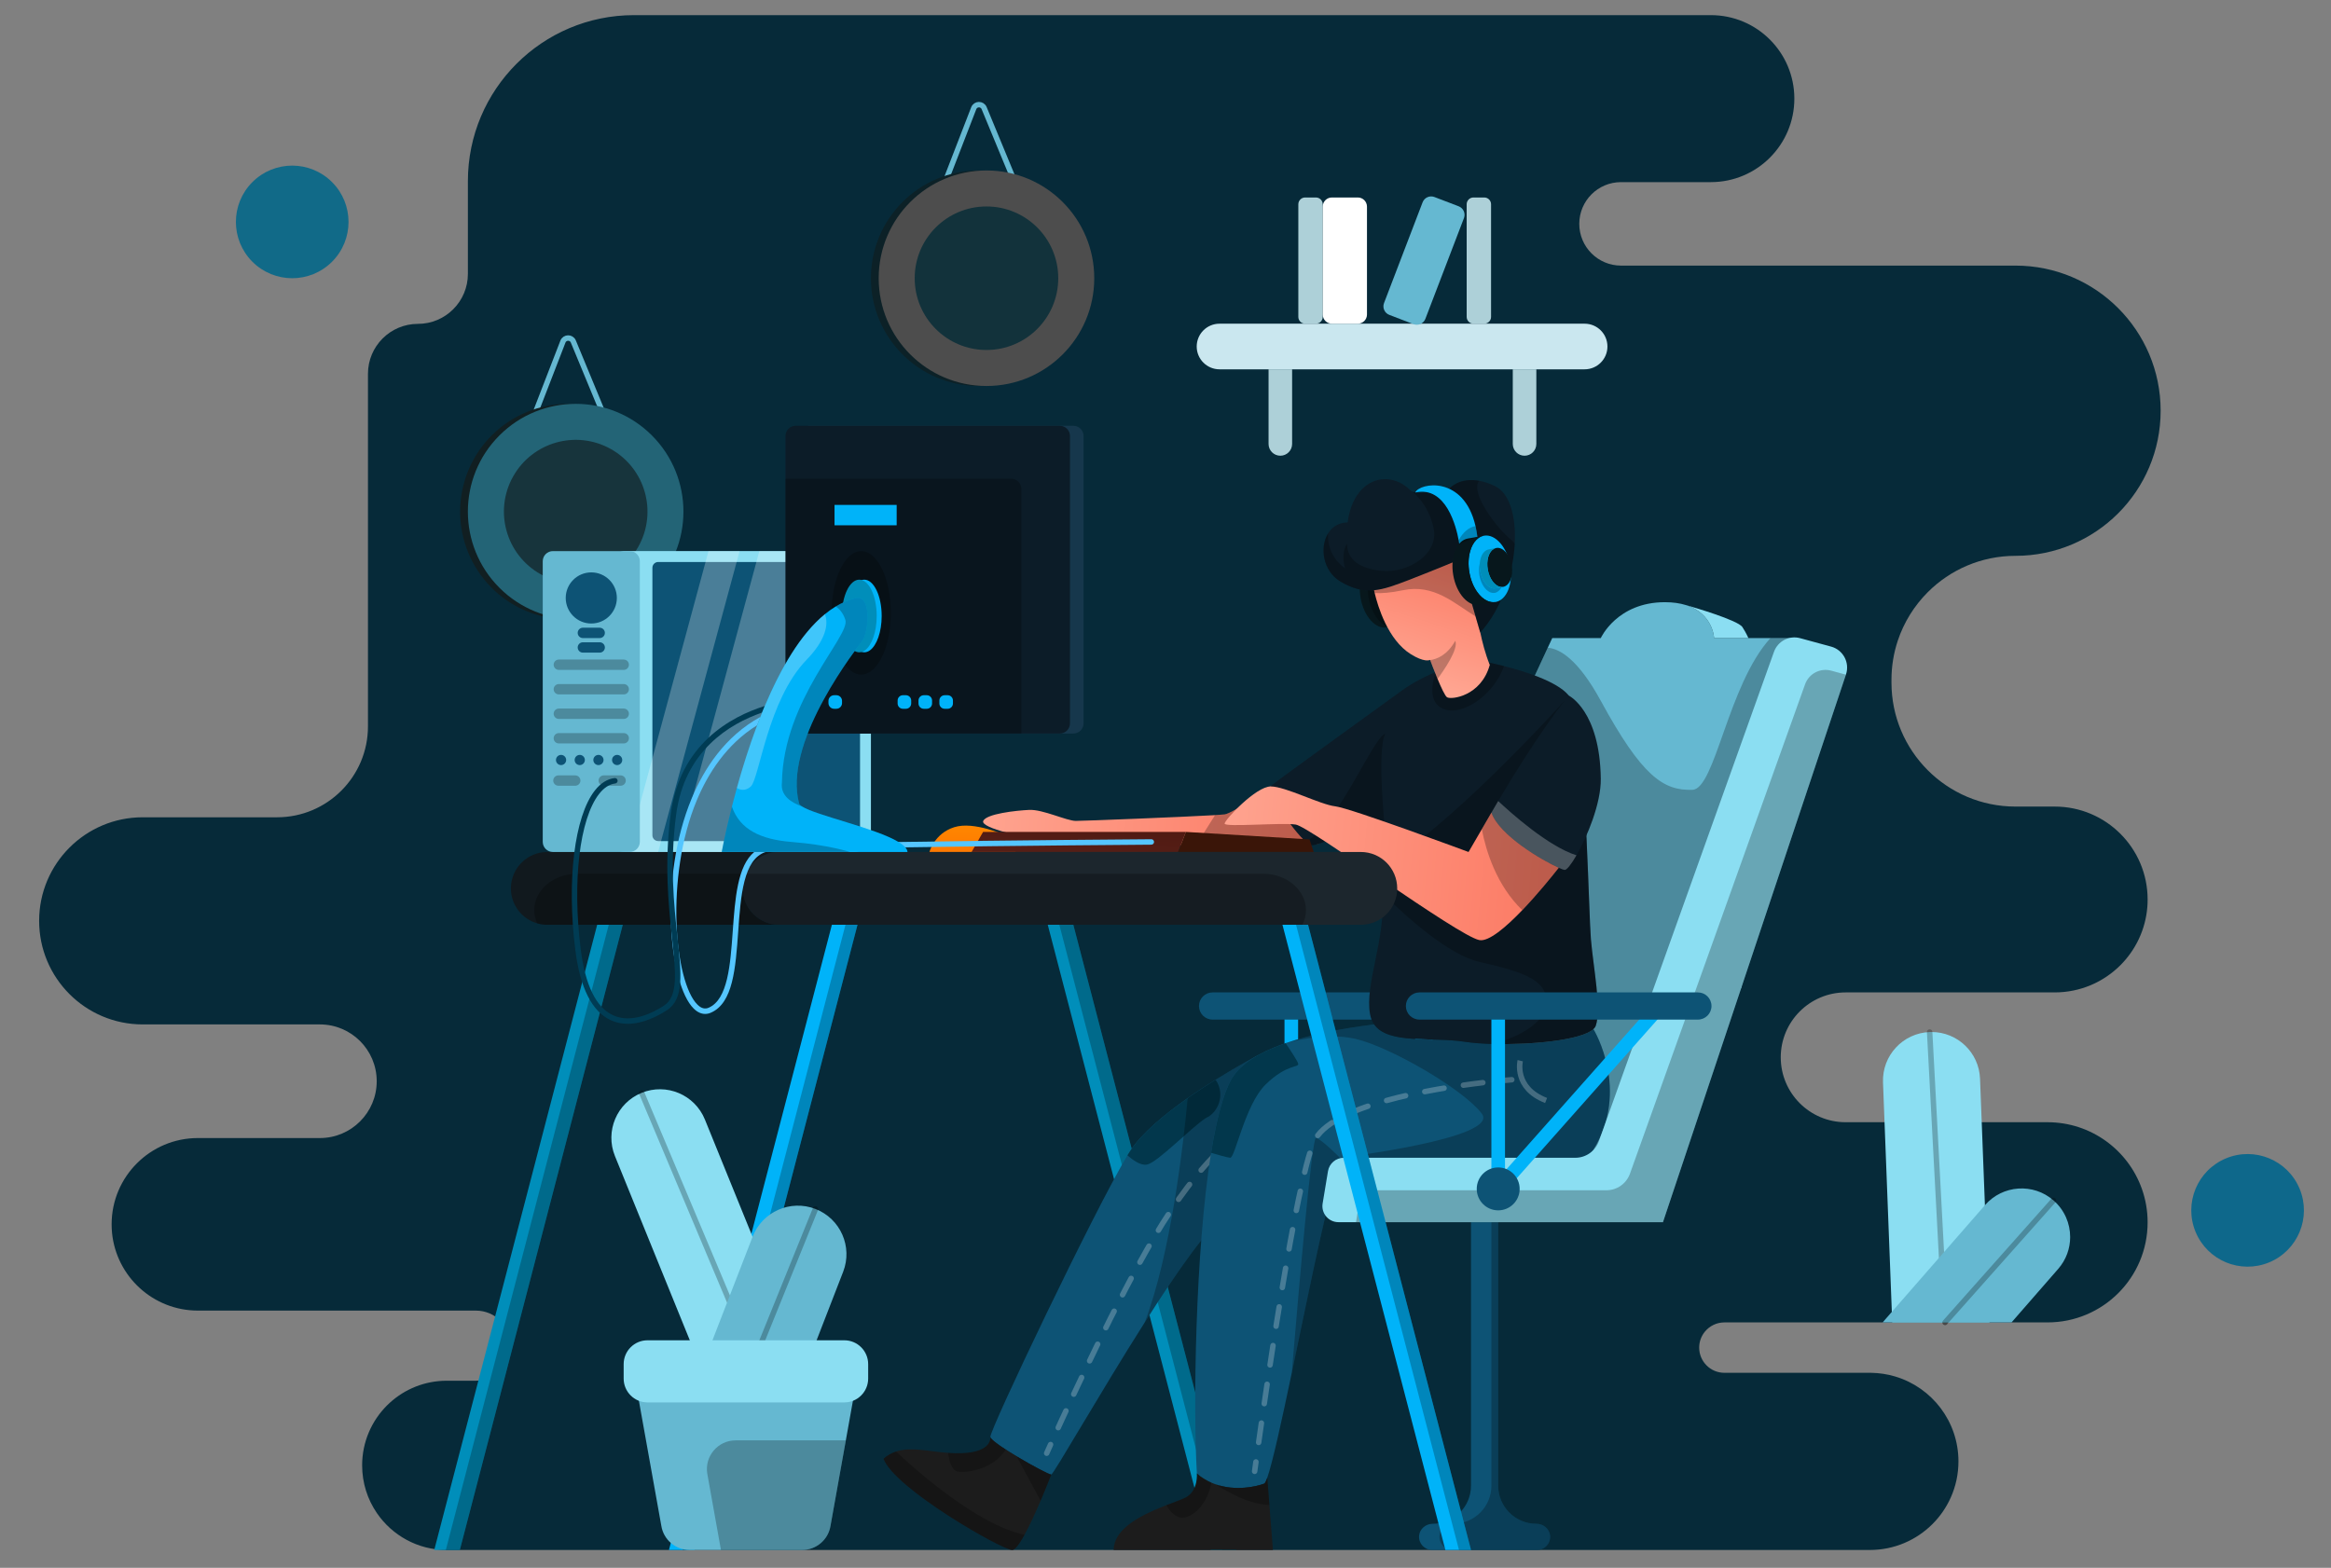 <?xml version="1.0" encoding="UTF-8" standalone="no"?>
<!-- Generator: Adobe Illustrator 27.5.0, SVG Export Plug-In . SVG Version: 6.00 Build 0)  -->

<svg
   version="1.1"
   x="0px"
   y="0px"
   viewBox="0 0 550 370"
   xml:space="preserve"
   id="svg812"
   sodipodi:docname="startup-dark.svg"
   inkscape:version="1.2.1 (9c6d41e410, 2022-07-14)"
   width="550"
   height="370"
   xmlns:inkscape="http://www.inkscape.org/namespaces/inkscape"
   xmlns:sodipodi="http://sodipodi.sourceforge.net/DTD/sodipodi-0.dtd"
   xmlns="http://www.w3.org/2000/svg"
   xmlns:svg="http://www.w3.org/2000/svg"><rect x="0" y="0" width="550" height="370" fill="#808080" stroke="none"/><defs
   id="defs816">
	

		
		
		
		
		
		
		
		
		
		
		
		
		
	
			
			
				
			
				
		
			
			
		
				
				
					
				
					
				
					
			
				
				
				
				
			
			
			
			
			
			
			
			
		</defs><sodipodi:namedview
   id="namedview814"
   pagecolor="#ffffff"
   bordercolor="#000000"
   borderopacity="0.25"
   inkscape:showpageshadow="2"
   inkscape:pageopacity="0.0"
   inkscape:pagecheckerboard="0"
   inkscape:deskcolor="#d1d1d1"
   showgrid="false"
   inkscape:zoom="1.616"
   inkscape:cx="302.90842"
   inkscape:cy="181.62129"
   inkscape:window-width="1920"
   inkscape:window-height="991"
   inkscape:window-x="-9"
   inkscape:window-y="-9"
   inkscape:window-maximized="1"
   inkscape:current-layer="svg812" />

<path
   style="fill:#062a39;fill-opacity:1"
   d="m 420.168,249.522 c 0,4.229 1.716,8.06 4.487,10.831 2.77,2.77 6.601,4.486 10.831,4.486 h 47.623 c 10.284,0 19.026,6.569 22.272,15.741 0.874,2.462 1.35,5.116 1.35,7.88 0,6.524 -2.642,12.431 -6.916,16.706 -4.274,4.274 -10.181,6.916 -16.706,6.916 h -76.239 c -1.845,0 -3.49,0.842 -4.583,2.16 -0.848,1.022 -1.363,2.346 -1.363,3.786 0,1.646 0.668,3.13 1.742,4.204 1.073,1.08 2.565,1.742 4.204,1.742 h 34.317 c 0.141,0 0.283,0 0.424,0.006 1.858,0.039 3.651,0.315 5.354,0.81 0.097,0.026 0.199,0.051 0.296,0.084 8.587,2.597 14.835,10.574 14.835,20.009 0,3.027 -0.643,5.907 -1.806,8.504 -1.048,2.359 -2.52,4.48 -4.319,6.28 -3.78,3.779 -9.012,6.119 -14.784,6.119 h -335.77 c -6.858,0 -12.913,-3.458 -16.506,-8.729 -2.185,-3.201 -3.465,-7.07 -3.465,-11.242 0,-5.508 2.237,-10.503 5.849,-14.122 0.225,-0.225 0.45,-0.443 0.688,-0.656 3.548,-3.227 8.26,-5.194 13.434,-5.194 h 6.852 c 4.57,0 8.279,-3.702 8.279,-8.272 0,-1.183 -0.251,-2.307 -0.694,-3.329 -0.418,-0.951 -1.003,-1.806 -1.729,-2.526 -1.498,-1.498 -3.567,-2.423 -5.856,-2.423 H 46.7 c -10.561,0 -19.244,-8.035 -20.266,-18.332 -0.064,-0.668 -0.096,-1.343 -0.096,-2.031 0,-5.624 2.282,-10.709 5.965,-14.392 3.683,-3.689 8.774,-5.965 14.398,-5.965 h 28.777 c 7.405,0 13.408,-6.004 13.408,-13.408 0,-3.702 -1.504,-7.058 -3.927,-9.481 -2.423,-2.423 -5.779,-3.927 -9.481,-3.927 h -41.806 c -13.498,0 -24.438,-10.946 -24.438,-24.445 0,-6.749 2.738,-12.862 7.16,-17.284 4.422,-4.422 10.529,-7.154 17.278,-7.154 h 31.701 c 11.846,0 21.449,-9.609 21.449,-21.456 V 88.218 c 0,-6.511 5.277,-11.788 11.788,-11.788 3.259,0 6.203,-1.318 8.337,-3.458 2.134,-2.134 3.452,-5.084 3.452,-8.337 v -21.88 c 0,-21.642 17.548,-39.183 39.19,-39.183 h 254.087 c 10.882,0 19.701,8.819 19.701,19.701 0,5.444 -2.205,10.368 -5.772,13.935 -3.561,3.567 -8.491,5.772 -13.929,5.772 h -21.192 c -5.444,0 -9.854,4.409 -9.854,9.847 0,2.719 1.106,5.187 2.886,6.968 1.78,1.781 4.249,2.886 6.968,2.886 h 93.073 c 18.917,0 34.247,15.33 34.247,34.247 0,9.462 -3.831,18.023 -10.027,24.219 -6.203,6.196 -14.765,10.027 -24.22,10.027 -8.08,0 -15.401,3.278 -20.697,8.575 -3.182,3.188 -5.637,7.103 -7.09,11.48 -0.958,2.899 -1.478,5.997 -1.478,9.217 v 0.636 c 0,16.159 13.1,29.265 29.265,29.265 h 9.25 c 12.11,0 21.925,9.815 21.925,21.931 0,0.579 -0.019,1.151 -0.064,1.71 -0.418,5.374 -2.77,10.207 -6.357,13.794 -3.966,3.966 -9.449,6.421 -15.504,6.421 h -49.32 c -8.461,0.001 -15.319,6.86 -15.319,15.319 z"
   id="path413" /><circle
   transform="rotate(-45)"
   style="fill:#116a88;stroke-width:1;fill-opacity:1"
   cx="11.721"
   cy="85.786"
   id="ellipse415"
   r="13.288" /><circle
   transform="rotate(-22.5)"
   style="fill:#0e688b;stroke-width:1;fill-opacity:1"
   cx="380.645"
   cy="466.84"
   id="ellipse417"
   r="13.288" /><g
   id="g435"
   transform="translate(-93.772,-61.881)">
			<g
   id="g423">
				<path
   style="fill:#00b3f9"
   d="m 398.456,344.062 c -0.191,0 -0.384,-0.034 -0.569,-0.104 -0.624,-0.237 -1.037,-0.835 -1.037,-1.503 v -43.162 c 0,-0.888 0.719,-1.607 1.607,-1.607 h 38.26 c 0.632,0 1.206,0.371 1.466,0.948 0.259,0.576 0.156,1.252 -0.263,1.725 l -38.26,43.162 c -0.312,0.351 -0.753,0.541 -1.204,0.541 z m 1.607,-43.162 v 37.32 l 33.082,-37.32 z"
   id="path421" />
			</g>
			<path
   style="fill:#0d5375"
   d="m 442.674,302.501 h -62.795 c -1.772,0 -3.207,-1.436 -3.207,-3.207 v 0 c 0,-1.771 1.436,-3.208 3.207,-3.208 h 62.795 c 1.772,0 3.207,1.436 3.207,3.208 v 0 c 0.001,1.771 -1.435,3.207 -3.207,3.207 z"
   id="path425" />
			<path
   style="fill:#65b8d1"
   d="m 517.147,212.461 c 0,0 -12.225,81.638 -12.495,82.461 -0.276,0.829 -33.173,44.39 -33.173,44.39 l -20.903,-12.592 -7.842,-76.991 16.23,-34.986 1.061,-2.282 h 11.454 c 0,0 3.818,-8.465 15.124,-8.465 1.941,0 3.555,0.251 4.898,0.662 0.019,0.006 0.038,0.013 0.058,0.019 0.019,0 0.045,0.013 0.077,0.019 6.37,2.038 6.576,7.765 6.576,7.765 z"
   id="path427" />
			<path
   style="opacity:0.25"
   d="m 517.147,212.461 c 0,0 -12.225,81.638 -12.495,82.461 -0.276,0.829 -33.173,44.39 -33.173,44.39 l -20.903,-12.592 -7.842,-76.991 16.23,-34.986 c 2.803,0.225 7.141,2.674 12.515,12.534 9.699,17.792 14.739,21.231 21.616,20.999 5.38,-0.173 8.369,-24.798 18.422,-35.815 z"
   id="path429" />
			<path
   style="fill:#8bdef2"
   d="m 506.31,212.461 h -8.099 c 0,0 -0.206,-5.727 -6.576,-7.765 1.35,0.386 12.181,3.522 13.254,5.168 0.361,0.547 0.881,1.421 1.421,2.597 z"
   id="path431" />
			<path
   style="fill:#0d5375"
   d="m 403.52,342.455 c 0,2.796 -2.267,5.063 -5.063,5.063 -2.796,0 -5.063,-2.267 -5.063,-5.063 0,-2.796 2.267,-5.063 5.063,-5.063 2.796,0 5.063,2.267 5.063,5.063 z"
   id="path433" />
		</g><path
   style="fill:none;stroke:#65b8d1;stroke-width:1.286;stroke-miterlimit:10"
   d="m 126.447,97.1 6.376,-16.479 c 0.428,-1.107 1.984,-1.133 2.45,-0.042 l 7.227,17.474"
   id="path437" /><circle
   transform="rotate(-75.582)"
   style="fill:#111f22;stroke-width:1;fill-opacity:1"
   cx="-83.575"
   cy="159.847"
   id="ellipse439"
   r="25.431" /><circle
   transform="rotate(-45)"
   style="fill:#236476;stroke-width:1;fill-opacity:1"
   cx="10.671"
   cy="181.417"
   id="ellipse441"
   r="25.431" /><circle
   transform="rotate(-60.772)"
   style="opacity:0.55;fill:#0d0d0d;stroke-width:1;fill-opacity:1"
   cx="-39.038"
   cy="177.498"
   id="ellipse443"
   r="16.936" /><path
   style="fill:none;stroke:#65b8d1;stroke-width:1.286;stroke-miterlimit:10"
   d="m 223.377,42.023 6.376,-16.479 c 0.428,-1.107 1.984,-1.133 2.45,-0.041 l 7.227,17.475"
   id="path447" /><circle
   style="fill:#0c2127;fill-opacity:1"
   cx="230.926"
   cy="65.659"
   r="25.431"
   id="circle449" /><circle
   style="fill:#4d4d4d;fill-opacity:1"
   cx="232.759"
   cy="65.659"
   r="25.431"
   id="circle451" /><circle
   style="fill:#12323b;fill-opacity:1"
   cx="232.759"
   cy="65.659"
   r="16.936"
   id="circle453" /><g
   id="g463"
   transform="translate(-93.772,-61.881)">
			<polygon
   style="fill:#008eba"
   points="379.427,427.667 340.99,280.125 347.025,280.125 385.469,427.667 "
   id="polygon459" />
			<polygon
   style="opacity:0.25"
   points="382.166,427.667 343.722,280.125 347.025,280.125 385.469,427.667 "
   id="polygon461" />
		</g><g
   id="g578"
   transform="translate(-93.772,-61.881)">
			<path
   style="fill:#0d5375"
   d="m 408.397,314.874 -3.278,8.555 c 0,0 -3.567,5.483 -8.247,11.48 -0.058,0.084 -0.109,0.148 -0.154,0.199 -0.026,0.026 -0.045,0.058 -0.071,0.096 -4.384,5.586 -9.686,11.544 -13.929,13.884 -3.696,2.031 -11.236,12.888 -18.846,24.875 -10.696,16.84 -21.526,35.911 -22.066,35.911 -0.913,0 -14.051,-7.334 -14.359,-8.857 -0.296,-1.485 24.74,-53.903 32.35,-66.482 0.232,-0.379 0.444,-0.726 0.643,-1.028 2.7,-4.172 8.092,-8.633 13.569,-12.476 2.237,-1.575 4.487,-3.04 6.576,-4.339 5.534,-3.452 9.944,-5.746 9.944,-5.746 l 15.729,3.458 z"
   id="path465" />
			<path
   style="fill:#02374c"
   d="m 378.309,325.717 c -3.362,2.153 -11.454,10.541 -13.897,10.998 -1.53,0.283 -3.42,-1.106 -4.615,-2.179 0.232,-0.379 0.444,-0.726 0.643,-1.028 3.805,-5.875 12.933,-12.322 20.144,-16.815 2.456,3.522 0.534,7.848 -2.275,9.024 z"
   id="path467" />
			<path
   style="opacity:0.25"
   d="m 406.257,314.404 c -1.748,4.821 -7.855,18.319 -9.384,20.504 -0.058,0.084 -0.109,0.148 -0.154,0.199 -0.026,0.026 -0.045,0.058 -0.071,0.096 -4.384,5.586 -9.686,11.544 -13.929,13.884 -3.696,2.031 -11.236,12.888 -18.846,24.875 6.132,-16.056 9.082,-41.619 10.136,-52.932 2.237,-1.575 4.487,-3.04 6.576,-4.339 5.534,-3.452 9.944,-5.746 9.944,-5.746 z"
   id="path469" />
			<g
   style="opacity:0.25"
   id="g479">
				<g
   id="g477">
					<path
   style="fill:none;stroke:#f9f9f9;stroke-width:1.286;stroke-linecap:round;stroke-miterlimit:10"
   d="m 385.064,330.452 c 0,0 -0.633,0.393 -1.785,1.363"
   id="path471" />
					
						<path
   style="fill:none;stroke:#f9f9f9;stroke-width:1.286;stroke-linecap:round;stroke-miterlimit:10;stroke-dasharray:4.356, 4.356"
   d="m 380.109,334.797 c -3.43,3.53 -8.406,9.562 -14.17,19.329 -8.62,14.606 -19.211,37.471 -23.387,46.673"
   id="path473" />
					<path
   style="fill:none;stroke:#f9f9f9;stroke-width:1.286;stroke-linecap:round;stroke-miterlimit:10"
   d="m 341.654,402.786 c -0.591,1.313 -0.917,2.049 -0.917,2.049"
   id="path475" />
				</g>
			</g>
			<path
   style="fill:#0d5375"
   d="m 469.743,333.199 c -4.216,6.878 -12.438,5.039 -24.747,3.362 -12.309,-1.678 -32.016,-0.302 -34.915,0.765 -1.748,0.643 -7.045,27.253 -11.512,48.529 -2.385,11.371 -4.538,21.218 -5.785,24.766 v 0.006 c -0.296,0.836 -0.54,1.318 -0.726,1.388 -2.443,0.913 -10.233,2.597 -15.883,-2.442 -0.913,-15.555 -0.379,-52.354 3.349,-75.628 1.253,-7.81 2.867,-14.096 4.898,-17.548 2.057,-3.497 6.537,-6.126 12.065,-8.112 0.019,-0.006 0.039,-0.013 0.058,-0.019 0.019,-0.007 0.045,-0.013 0.084,-0.026 0.161,-0.064 0.315,-0.116 0.476,-0.174 6.338,-2.192 13.961,-3.567 20.903,-4.429 3.323,4.763 13.53,2.886 21.359,4.094 1.806,0.276 4.088,0.456 6.588,0.521 9.031,0.251 20.954,-0.874 23.789,-3.509 0.243,0.405 8.612,14.443 -0.001,28.456 z"
   id="path481" />
			<path
   style="opacity:0.25"
   d="m 469.743,333.199 c -4.216,6.878 -12.438,5.039 -24.747,3.362 -12.309,-1.678 -32.016,-0.302 -34.915,0.765 -1.748,0.643 -7.045,27.253 -11.512,48.529 1.684,-20.132 4.757,-55.522 5.701,-55.4 1.221,0.148 5.656,4.654 5.656,4.654 0,0 37.917,-4.583 33.475,-10.419 -4.441,-5.843 -21.79,-15.812 -29.812,-17.644 -7.437,-1.697 -15.799,0.823 -16.963,1.196 0.161,-0.064 0.315,-0.116 0.476,-0.174 6.338,-2.192 13.961,-3.567 20.903,-4.429 3.323,4.763 13.53,2.886 21.359,4.094 1.806,0.276 4.088,0.456 6.588,0.521 9.031,0.251 20.954,-0.874 23.789,-3.509 0.246,0.403 8.615,14.441 0.002,28.454 z"
   id="path483" />
			<linearGradient
   id="SVGID_1_"
   gradientUnits="userSpaceOnUse"
   x1="317.376"
   y1="249.195"
   x2="401.765"
   y2="256.992">
				<stop
   offset="0"
   style="stop-color:#FFA894"
   id="stop485" />
				<stop
   offset="1"
   style="stop-color:#FC7B65"
   id="stop487" />
			</linearGradient>
			<path
   style="fill:url(#SVGID_1_)"
   d="m 405.119,260.958 -9.243,1.067 c 0,0 -9.134,-0.263 -19.939,-0.591 -14.083,-0.431 -31.001,-0.983 -34.285,-1.24 -5.804,-0.456 -16.648,-2.905 -15.883,-4.583 0.765,-1.678 7.636,-2.443 10.844,-2.597 3.207,-0.154 8.857,2.597 10.998,2.597 1.858,0 25.274,-0.919 32.858,-1.363 1.17,-0.071 1.967,-0.128 2.25,-0.167 2.115,-0.302 10.882,-6.601 10.882,-6.601 l 6.64,1.832 z"
   id="path490" />
			<path
   style="opacity:0.25"
   d="m 405.119,260.958 -9.243,1.067 c 0,0 -9.134,-0.263 -19.939,-0.591 l 4.531,-7.186 c 1.17,-0.071 1.967,-0.128 2.25,-0.167 2.115,-0.302 10.882,-6.601 10.882,-6.601 l 6.64,1.832 z"
   id="path492" />
			<path
   style="fill:#0c1c28"
   d="m 470.296,303.953 c -0.096,0.276 -0.283,0.54 -0.553,0.784 v 0.006 c -2.835,2.635 -14.758,3.76 -23.789,3.509 -2.5,-0.064 -4.782,-0.244 -6.588,-0.521 -7.829,-1.208 -18.036,0.669 -21.359,-4.094 -0.476,-0.668 -0.81,-1.472 -0.977,-2.436 -1.266,-7.16 3.619,-17.123 2.97,-28.475 -0.058,-0.996 -0.161,-2.005 -0.309,-3.027 -0.161,-1.099 -0.321,-2.211 -0.476,-3.323 -0.096,-0.662 -0.193,-1.33 -0.283,-1.999 -0.437,-3.156 -0.848,-6.306 -1.202,-9.327 -5.451,2.712 -12.798,6.511 -14.45,6.286 -0.353,-0.045 -0.823,-0.334 -1.369,-0.797 -3.336,-2.828 -9.417,-12.213 -8.137,-13.292 1.491,-1.26 29.902,-21.764 29.902,-21.764 2.417,-1.851 5.386,-3.567 8.857,-5.001 1.292,-0.54 2.655,-1.035 4.082,-1.485 h 0.006 c 1.678,-0.534 3.445,-1.003 5.303,-1.395 0,0 1.009,0.174 2.603,0.514 l 0.064,0.013 c 1.086,0.225 2.43,0.527 3.908,0.906 l 0.161,0.039 c 5.791,1.478 13.53,4.037 15.677,7.52 0.482,0.778 0.906,2.262 1.292,4.268 2.449,12.836 3.027,46.954 3.522,52.701 0.573,6.641 2.52,16.379 1.145,20.39 z"
   id="path494" />
			<path
   style="opacity:0.25"
   d="m 470.296,303.953 c -1.099,3.201 -14.456,4.576 -24.342,4.3 7.514,-1.948 12.2,-5.56 12.624,-9.115 0.688,-5.804 -4.815,-7.79 -15.677,-10.233 -7.25,-1.633 -17.136,-10.477 -22.902,-16.178 -0.058,-0.996 -0.161,-2.005 -0.309,-3.027 -0.161,-1.099 -0.321,-2.211 -0.476,-3.323 15.266,-7.533 43.689,-39.1 43.689,-39.1 l 2.725,3.587 c 2.449,12.836 3.027,46.954 3.522,52.701 0.574,6.639 2.521,16.377 1.146,20.388 z"
   id="path496" />
			<path
   style="opacity:0.25"
   d="m 420.642,258.516 v 5.952 c 0,0 -0.636,-0.032 -1.71,-0.09 -0.437,-3.156 -0.848,-6.306 -1.202,-9.327 -5.451,2.712 -12.798,6.511 -14.45,6.286 -0.353,-0.045 -0.823,-0.334 -1.369,-0.797 8.266,-5.014 15.439,-24.046 18.73,-25.55 -2.114,3.972 10e-4,23.526 10e-4,23.526 z"
   id="path498" />
			<path
   style="fill:#0c1c28"
   d="m 471.478,245.679 c 0.071,5.759 -3.169,13.601 -5.733,18.049 -1.234,2.134 -2.308,3.49 -2.79,3.452 -0.225,-0.019 -0.72,-0.193 -1.408,-0.501 -3.902,-1.729 -14.025,-7.662 -15.876,-13.016 0.54,-0.938 1.073,-1.851 1.6,-2.745 9.082,-15.401 16.089,-24.47 16.693,-24.856 10e-4,0 7.315,3.625 7.514,19.617 z"
   id="path500" />
			
				<linearGradient
   id="SVGID_00000075875744525414673840000011620168579401126275_"
   gradientUnits="userSpaceOnUse"
   x1="373.284"
   y1="261.45"
   x2="457.595"
   y2="269.24">
				<stop
   offset="0"
   style="stop-color:#FFA894"
   id="stop502" />
				<stop
   offset="1"
   style="stop-color:#FC7B65"
   id="stop504" />
			</linearGradient>
			<path
   style="fill:url(#SVGID_00000075875744525414673840000011620168579401126275_)"
   d="m 461.548,266.679 c -1.768,2.25 -5.117,6.363 -8.594,9.995 -3.889,4.056 -7.945,7.508 -10.149,7.058 -5.097,-1.029 -39.98,-26.746 -43.304,-27.26 -3.323,-0.514 -16.834,0.688 -16.783,-0.231 0.058,-0.919 7.392,-8.761 10.882,-8.761 3.49,0 11.686,4.294 15.24,4.692 3.548,0.405 31.438,10.773 31.438,10.773 l 3.124,-5.374 2.269,-3.908 c 1.852,5.354 11.975,11.287 15.877,13.016 z"
   id="path507" />
			<path
   style="opacity:0.25"
   d="m 448.66,219.075 c -2.455,6.871 -9.95,12.001 -14.411,10.072 -3.67,-1.588 -2.468,-6.479 -1.716,-8.665 1.292,-0.54 2.655,-1.035 4.082,-1.485 h 0.006 l 7.906,-0.881 0.064,0.013 3.908,0.906 z"
   id="path509" />
			<path
   style="fill:#07171c"
   d="m 424.781,209.286 -3.329,0.579 -0.469,0.083 c -2.661,0.469 -5.431,-2.655 -6.184,-6.974 -0.758,-4.319 0.778,-8.202 3.439,-8.671 l 3.805,-0.662 c -0.469,0.084 -0.906,0.27 -1.298,0.559 -0.174,0.116 -0.341,0.257 -0.495,0.411 -0.662,0.656 -1.17,1.6 -1.478,2.719 -0.405,1.433 -0.488,3.169 -0.173,4.975 0.315,1.813 0.99,3.407 1.851,4.622 0.681,0.951 1.478,1.665 2.32,2.057 0.655,0.308 1.336,0.418 2.011,0.302 z"
   id="path511" />
			<path
   style="opacity:0.25"
   d="m 424.781,209.286 -3.329,0.579 c -2.16,-0.604 -4.14,-3.349 -4.757,-6.891 -0.758,-4.319 0.778,-8.202 3.439,-8.671 l 0.611,-0.103 c -0.174,0.116 -0.341,0.257 -0.495,0.411 -0.662,0.656 -1.17,1.6 -1.478,2.719 -0.405,1.433 -0.488,3.169 -0.173,4.975 0.315,1.813 0.99,3.407 1.851,4.622 0.681,0.951 1.478,1.665 2.32,2.057 0.655,0.308 1.336,0.418 2.011,0.302 z"
   id="path513" />
			<path
   style="fill:#0c1c28"
   d="m 451.173,190.208 c -0.392,7.109 -3.098,15.369 -8.125,20.941 -0.006,0.006 -0.006,0.006 -0.013,0.013 l -5.007,-17.181 c 0,0 -5.418,2.288 -11.756,4.737 -3.175,1.221 -5.753,2.217 -8.292,2.455 -2.526,0.231 -5.001,-0.289 -7.977,-2.076 -4.075,-2.455 -4.917,-8.028 -2.873,-11.332 0.945,-1.53 2.5,-2.571 4.628,-2.603 1.375,-10.541 9.789,-12.72 14.919,-7.45 0.064,0.071 0.154,0.129 0.257,0.174 0,0 0.007,0.006 0.019,0.013 1.832,0.868 8.864,-0.758 8.864,-0.758 0,0 2.192,-2.648 6.942,-1.8 1.099,0.199 2.333,0.579 3.709,1.228 3.497,1.639 5.065,7.16 4.705,13.639 z"
   id="path515" />
			
				<linearGradient
   id="SVGID_00000124162870979080900750000012731557006909746084_"
   gradientUnits="userSpaceOnUse"
   x1="427.018"
   y1="224.071"
   x2="436.793"
   y2="194.288">
				<stop
   offset="0"
   style="stop-color:#FFA894"
   id="stop517" />
				<stop
   offset="1"
   style="stop-color:#FC7B65"
   id="stop519" />
			</linearGradient>
			<path
   style="fill:url(#SVGID_00000124162870979080900750000012731557006909746084_)"
   d="m 445.286,218.799 c -2.063,7.411 -9.089,8.247 -10.079,7.636 -0.469,-0.289 -1.401,-2.308 -2.243,-4.339 -0.855,-2.05 -1.62,-4.114 -1.742,-4.442 -0.006,-0.032 -0.013,-0.045 -0.013,-0.045 0,0 -0.058,0.038 -0.186,0.071 -0.186,0.045 -0.514,0.09 -1.028,0.013 -0.72,-0.109 -1.8,-0.469 -3.317,-1.414 -5.451,-3.374 -7.822,-11.39 -8.549,-14.443 -0.058,-0.257 -0.109,-0.482 -0.148,-0.662 2.539,-0.238 5.117,-1.234 8.292,-2.455 6.338,-2.449 11.756,-4.737 11.756,-4.737 l 3.895,13.37 1.112,3.812 c 0.006,-0.007 0.006,-0.007 0.013,-0.013 0.463,2.223 1.195,5.102 2.237,7.648 z"
   id="path522" />
			<path
   style="opacity:0.25"
   d="m 451.173,190.208 c -0.392,7.109 -3.098,15.369 -8.125,20.941 -0.006,0.006 -0.006,0.006 -0.013,0.013 l -5.007,-17.181 c 0,0 -5.418,2.288 -11.756,4.737 -3.175,1.221 -5.753,2.217 -8.292,2.455 -2.526,0.231 -5.001,-0.289 -7.977,-2.076 -4.075,-2.455 -4.917,-8.028 -2.873,-11.332 -0.302,5.599 3.998,8.208 3.998,8.208 0,0 -1.086,-3.31 0.463,-5.772 0.052,2.867 1.774,5.727 8.099,6.389 6.331,0.662 13.665,-3.985 12.348,-10.053 -1.26,-5.817 -4.789,-8.427 -5.084,-8.639 1.832,0.868 8.864,-0.758 8.864,-0.758 0,0 2.192,-2.648 6.942,-1.8 -2.217,2.925 4.486,11.538 7.533,13.884 0.341,0.264 0.63,0.599 0.88,0.984 z"
   id="path524" />
			<path
   style="opacity:0.25"
   d="m 432.964,222.096 c -0.855,-2.05 -1.62,-4.114 -1.742,-4.442 1.478,-0.199 4.005,-1.086 5.914,-4.544 0.88,1.864 -2.777,7.096 -4.172,8.986 z"
   id="path526" />
			<path
   style="opacity:0.25"
   d="m 441.924,207.351 c -5.039,-3.085 -9.789,-7.726 -17.143,-6.177 -2.957,0.623 -5.11,0.752 -6.653,0.662 -0.058,-0.257 -0.109,-0.482 -0.148,-0.662 2.539,-0.238 5.117,-1.234 8.292,-2.455 6.338,-2.449 11.756,-4.737 11.756,-4.737 z"
   id="path528" />
			<path
   style="fill:#00b3f9"
   d="m 442.361,188.576 -4.281,1.626 c 0,0 -0.038,-0.309 -0.135,-0.829 -0.54,-2.982 -2.905,-12.9 -10.239,-11.274 1.054,-2.301 11.454,-4.107 14.218,7.951 0.18,0.784 0.328,1.626 0.437,2.526 z"
   id="path530" />
			<path
   style="fill:#00b3f9"
   d="m 446.655,203.951 c -0.675,0.116 -1.356,0.006 -2.012,-0.302 -0.842,-0.392 -1.639,-1.105 -2.32,-2.057 -0.861,-1.215 -1.536,-2.809 -1.851,-4.621 -0.315,-1.806 -0.231,-3.542 0.174,-4.975 0.309,-1.118 0.816,-2.063 1.478,-2.719 0.514,-0.514 1.118,-0.855 1.793,-0.971 2.655,-0.469 5.425,2.655 6.184,6.974 0.758,4.319 -0.785,8.202 -3.446,8.671 z"
   id="path532" />
			<path
   style="fill:#07171c"
   d="m 448.435,200.377 c -0.302,0.058 -0.611,0.026 -0.913,-0.071 -0.09,-0.026 -0.174,-0.064 -0.264,-0.103 -0.276,-0.129 -0.546,-0.321 -0.803,-0.566 -0.199,-0.18 -0.386,-0.398 -0.559,-0.643 -0.508,-0.714 -0.9,-1.646 -1.086,-2.713 -0.186,-1.061 -0.135,-2.076 0.103,-2.918 0.077,-0.289 0.18,-0.559 0.309,-0.803 0.154,-0.309 0.341,-0.578 0.559,-0.791 0.058,-0.058 0.116,-0.109 0.18,-0.154 0.257,-0.219 0.553,-0.36 0.874,-0.418 1.556,-0.276 3.182,1.562 3.625,4.094 0.443,2.534 -0.463,4.81 -2.025,5.086 z"
   id="path534" />
			<path
   style="opacity:0.25"
   d="m 448.069,200.448 c -0.373,0.726 -0.926,1.221 -1.6,1.343 -0.302,0.058 -0.611,0.026 -0.913,-0.071 -0.09,-0.026 -0.173,-0.064 -0.264,-0.103 -0.276,-0.129 -0.546,-0.321 -0.803,-0.566 -0.199,-0.18 -0.385,-0.398 -0.559,-0.643 -0.508,-0.714 -0.9,-1.645 -1.086,-2.713 -0.173,-1.003 -0.141,-1.967 0.071,-2.783 -0.032,0.54 0,1.118 0.103,1.71 0.186,1.061 0.579,1.999 1.086,2.712 0.398,0.553 0.868,0.977 1.363,1.202 0.386,0.186 0.784,0.251 1.176,0.18 z"
   id="path536" />
			<path
   style="fill:#07171c"
   d="m 446.655,203.951 -3.799,0.662 c -2.661,0.469 -5.432,-2.655 -6.184,-6.974 -0.758,-4.319 0.778,-8.202 3.439,-8.671 l 3.805,-0.662 c -0.675,0.116 -1.279,0.456 -1.793,0.971 -0.662,0.656 -1.17,1.601 -1.478,2.719 -0.405,1.433 -0.488,3.169 -0.174,4.975 0.315,1.813 0.99,3.407 1.851,4.621 0.681,0.951 1.478,1.665 2.32,2.057 0.656,0.308 1.338,0.417 2.013,0.302 z"
   id="path538" />
			<path
   style="opacity:0.25"
   d="m 442.361,188.576 -4.281,1.626 c 0,0 -0.038,-0.309 -0.135,-0.829 1.016,-1.883 2.468,-3.137 3.979,-3.323 0.18,0.784 0.328,1.626 0.437,2.526 z"
   id="path540" />
			<path
   style="fill:#008eba"
   d="m 448.435,200.377 -0.366,0.071 -1.427,0.27 c -0.392,0.071 -0.791,0.006 -1.176,-0.18 -0.495,-0.225 -0.964,-0.649 -1.363,-1.202 -0.508,-0.714 -0.9,-1.652 -1.086,-2.712 -0.103,-0.591 -0.135,-1.17 -0.103,-1.71 0,-0.007 0,-0.007 0,-0.013 0.032,-0.424 0.103,-0.829 0.206,-1.196 0.18,-0.656 0.476,-1.215 0.868,-1.594 0.302,-0.302 0.656,-0.508 1.054,-0.572 l 1.793,-0.341 c -0.321,0.058 -0.617,0.199 -0.874,0.418 -0.064,0.045 -0.122,0.096 -0.18,0.154 -0.218,0.212 -0.405,0.482 -0.559,0.791 -0.007,0.007 -0.007,0.019 -0.013,0.026 -0.122,0.238 -0.219,0.495 -0.296,0.778 -0.238,0.842 -0.289,1.858 -0.103,2.918 0.187,1.067 0.579,1.999 1.086,2.713 0.174,0.244 0.36,0.463 0.559,0.643 0.257,0.244 0.527,0.437 0.803,0.566 0.09,0.038 0.174,0.077 0.264,0.103 0.186,0.058 0.386,0.09 0.572,0.096 0.116,0.005 0.226,-0.008 0.341,-0.027 z"
   id="path542" />
			<path
   style="opacity:0.25;fill:#ffffff"
   d="m 465.745,263.728 c -1.234,2.134 -2.308,3.49 -2.79,3.452 -0.225,-0.019 -0.72,-0.193 -1.408,-0.501 -3.902,-1.729 -14.025,-7.662 -15.876,-13.016 0.54,-0.938 1.073,-1.851 1.6,-2.745 2.848,2.674 11.744,10.689 18.474,12.81 z"
   id="path544" />
			<path
   style="opacity:0.25"
   d="m 461.548,266.679 c -1.768,2.25 -5.117,6.363 -8.594,9.995 -6.074,-5.862 -8.555,-13.948 -9.552,-19.103 l 2.269,-3.908 c 1.852,5.354 11.975,11.287 15.877,13.016 z"
   id="path546" />
			<path
   style="fill:#02374c"
   d="m 392.398,317.811 c -4.885,4.782 -7.212,17.413 -8.362,17.297 -0.739,-0.071 -3.002,-0.713 -4.512,-1.163 1.253,-7.81 2.867,-14.096 4.898,-17.548 2.134,-3.625 6.871,-6.318 12.682,-8.33 1.472,2.121 2.86,4.313 2.97,4.821 0.231,1.028 -2.63,-10e-4 -7.676,4.923 z"
   id="path548" />
			<path
   style="opacity:0.25;fill:none;stroke:#f9f9f9;stroke-width:1.286;stroke-miterlimit:10"
   d="m 452.475,312.2 c 0,0 -1.612,6.404 6.1,9.388"
   id="path550" />
			<g
   style="opacity:0.25"
   id="g560">
				<g
   id="g558">
					<path
   style="fill:none;stroke:#f9f9f9;stroke-width:1.286;stroke-linecap:round;stroke-miterlimit:10"
   d="m 450.479,316.693 c 0,0 -0.817,0.06 -2.237,0.196"
   id="path552" />
					
						<path
   style="fill:none;stroke:#f9f9f9;stroke-width:1.286;stroke-linecap:round;stroke-miterlimit:10;stroke-dasharray:4.623, 4.623"
   d="m 443.648,317.383 c -12.046,1.434 -36.151,5.356 -39.906,14.062 -4.239,9.828 -11.206,58.067 -13.314,73.151"
   id="path554" />
					<path
   style="fill:none;stroke:#f9f9f9;stroke-width:1.286;stroke-linecap:round;stroke-miterlimit:10"
   d="m 390.109,406.886 c -0.197,1.43 -0.305,2.225 -0.305,2.225"
   id="path556" />
				</g>
			</g>
			<path
   style="fill:#1c1c1c"
   d="m 394.121,427.667 h -37.576 c 0,-1.196 0.366,-2.288 1.003,-3.285 2.16,-3.419 7.398,-5.727 11.409,-7.276 1.993,-0.778 3.683,-1.363 4.544,-1.806 3.092,-1.607 2.674,-5.727 2.674,-5.727 1.08,0.964 2.237,1.678 3.42,2.198 0.321,0.142 0.643,0.27 0.97,0.386 0,0 0,0 0.007,0 4.731,1.678 9.642,0.553 11.486,-0.141 0.186,-0.071 0.431,-0.553 0.726,-1.388 l 0.501,6.415 0.578,7.34 z"
   id="path562" />
			<line
   style="fill:none"
   x1="392.784"
   y1="410.627"
   x2="392.784"
   y2="410.621"
   id="line564" />
			<path
   style="fill:#1c1c1c"
   d="m 341.806,409.875 c 0,0 -1.067,2.796 -2.507,6.177 -1.144,2.68 -2.52,5.727 -3.786,8.028 -1.157,2.108 -2.217,3.587 -2.912,3.587 -2.404,0 -27.832,-14.546 -30.352,-21.533 0.926,-0.816 1.909,-1.356 2.938,-1.697 3.529,-1.17 7.668,-0.026 12.283,0.321 1.048,0.077 2.121,0.116 3.22,0.077 7.334,-0.27 6.755,-3.818 6.755,-3.818 0.103,0.501 1.62,1.652 3.632,2.957 0.797,0.514 1.671,1.06 2.571,1.594 3.659,2.199 7.67,4.307 8.158,4.307 z"
   id="path566" />
			<path
   style="opacity:0.25"
   d="m 379.595,411.771 c -1.118,5.978 -5.149,8.543 -7.167,8.26 -1.736,-0.238 -3.002,-2.121 -3.471,-2.925 1.993,-0.778 3.683,-1.363 4.544,-1.806 3.092,-1.607 2.674,-5.727 2.674,-5.727 1.08,0.964 2.237,1.677 3.42,2.198 z"
   id="path568" />
			<path
   style="opacity:0.25"
   d="m 331.078,403.974 c -3.092,4.904 -9.821,5.637 -11.531,5.136 -1.369,-0.405 -1.89,-2.905 -2.076,-4.352 1.048,0.077 2.121,0.116 3.22,0.077 7.334,-0.27 6.755,-3.818 6.755,-3.818 0.103,0.502 1.62,1.652 3.632,2.957 z"
   id="path570" />
			<path
   style="opacity:0.25"
   d="m 335.513,424.08 c -1.157,2.108 -2.217,3.587 -2.912,3.587 -2.404,0 -27.832,-14.546 -30.352,-21.533 0.926,-0.816 1.909,-1.356 2.938,-1.697 4.307,4.037 19.136,17.329 30.326,19.643 z"
   id="path572" />
			<path
   style="opacity:0.25"
   d="m 341.806,409.875 c 0,0 -1.067,2.796 -2.507,6.177 l -5.65,-10.484 c 3.658,2.199 7.669,4.307 8.157,4.307 z"
   id="path574" />
			<path
   style="opacity:0.25"
   d="m 393.286,417.042 c -5.599,-0.058 -12.444,-4.692 -12.714,-4.885 4.731,1.678 9.642,0.553 11.486,-0.141 0.186,-0.071 0.431,-0.553 0.726,-1.388 z"
   id="path576" />
		</g><g
   id="g596"
   transform="translate(-93.772,-61.881)">
			
				<linearGradient
   id="SVGID_00000057140600108224136700000010387381141393654928_"
   gradientUnits="userSpaceOnUse"
   x1="324.482"
   y1="237.558"
   x2="323.107"
   y2="271.466">
				<stop
   offset="0"
   style="stop-color:#FFB000"
   id="stop580" />
				<stop
   offset="1"
   style="stop-color:#FF6700"
   id="stop582" />
			</linearGradient>
			<path
   style="fill:url(#SVGID_00000057140600108224136700000010387381141393654928_)"
   d="m 313.073,262.944 c 0,0 1.146,-4.355 5.842,-5.845 4.697,-1.489 11.856,1.833 13.918,2.52 2.062,0.687 0.516,3.326 0.516,3.326 z"
   id="path585" />
			
				<linearGradient
   id="SVGID_00000052785725323213785950000006744314517506106500_"
   gradientUnits="userSpaceOnUse"
   x1="348.829"
   y1="251.917"
   x2="346.166"
   y2="295.359">
				<stop
   offset="0"
   style="stop-color:#4C1710"
   id="stop587" />
				<stop
   offset="1"
   style="stop-color:#723328"
   id="stop589" />
			</linearGradient>
			<polygon
   style="fill:url(#SVGID_00000052785725323213785950000006744314517506106500_)"
   points="325.731,258.207 373.576,258.207 371.743,262.944 323.02,262.945 "
   id="polygon592" />
			<polygon
   style="fill:#3a1508"
   points="402.757,259.975 403.742,262.944 371.743,262.944 373.576,258.207 "
   id="polygon594" />
		</g><g
   id="g614"
   transform="translate(-93.772,-61.881)">
			<path
   style="fill:#0d5375"
   d="m 456.438,427.667 h -24.747 c -1.806,0 -3.252,-1.549 -3.079,-3.394 0.154,-1.607 1.6,-2.79 3.214,-2.79 h 0.039 c 4.969,0 8.992,-4.024 8.992,-8.992 v -62.182 h 6.415 v 62.182 c 0,4.969 4.024,8.992 8.992,8.992 h 0.039 c 1.613,0 3.06,1.183 3.214,2.79 0.173,1.845 -1.273,3.394 -3.079,3.394 z"
   id="path598" />
			<path
   style="opacity:0.25"
   d="m 456.438,427.667 h -19.932 c -1.806,0 -3.252,-1.549 -3.079,-3.394 0.154,-1.607 1.6,-2.79 3.214,-2.79 h 0.039 c 4.969,0 8.992,-4.024 8.992,-8.992 v -62.182 h 1.6 v 62.182 c 0,4.969 4.024,8.992 8.992,8.992 h 0.039 c 1.613,0 3.06,1.183 3.214,2.79 0.173,1.845 -1.273,3.394 -3.079,3.394 z"
   id="path600" />
			<path
   style="fill:#8bdef2"
   d="m 529.334,221.042 -0.019,0.058 -43.168,129.209 H 409.58 c -2.34,0 -4.114,-2.095 -3.735,-4.403 l 1.266,-7.636 c 0.302,-1.826 1.877,-3.162 3.728,-3.162 h 54.629 c 2.494,0 4.724,-1.568 5.56,-3.914 l 41.317,-115.493 c 0.906,-2.52 3.593,-3.921 6.171,-3.214 l 7.302,1.986 c 2.841,0.778 4.448,3.773 3.516,6.569 z"
   id="path602" />
			<path
   style="opacity:0.25"
   d="M 529.315,221.1 486.147,350.309 H 413.72 l 0.72,-4.364 c 0.302,-1.826 1.883,-3.169 3.734,-3.169 h 54.629 c 2.494,0 4.718,-1.562 5.56,-3.915 L 519.68,223.368 c 0.9,-2.513 3.587,-3.914 6.171,-3.214 z"
   id="path604" />
			<g
   id="g608">
				<path
   style="fill:#00b3f9"
   d="m 447.271,344.062 c -0.191,0 -0.384,-0.034 -0.569,-0.104 -0.624,-0.237 -1.037,-0.835 -1.037,-1.503 v -43.162 c 0,-0.888 0.719,-1.607 1.607,-1.607 h 38.26 c 0.632,0 1.206,0.371 1.466,0.948 0.259,0.576 0.156,1.252 -0.263,1.725 l -38.26,43.162 c -0.312,0.351 -0.752,0.541 -1.204,0.541 z m 1.608,-43.162 v 37.32 l 33.082,-37.32 z"
   id="path606" />
			</g>
			<path
   style="fill:#0d5375"
   d="m 452.335,342.455 c 0,2.796 -2.267,5.063 -5.063,5.063 -2.796,0 -5.063,-2.267 -5.063,-5.063 0,-2.796 2.267,-5.063 5.063,-5.063 2.796,0 5.063,2.267 5.063,5.063 z"
   id="path610" />
			<path
   style="fill:#0d5375"
   d="m 494.391,302.501 h -65.697 c -1.771,0 -3.207,-1.436 -3.207,-3.207 v 0 c 0,-1.771 1.436,-3.208 3.207,-3.208 h 65.697 c 1.772,0 3.208,1.436 3.208,3.208 v 0 c 0,1.771 -1.436,3.207 -3.208,3.207 z"
   id="path612" />
		</g><g
   id="g644"
   transform="translate(-93.772,-61.881)">
			<g
   id="g622">
				<path
   style="fill:#11191e"
   d="m 277.619,280.125 h -54.713 c -0.829,0 -1.626,-0.116 -2.385,-0.341 -3.587,-1.029 -6.203,-4.332 -6.203,-8.247 0,-2.372 0.964,-4.519 2.513,-6.074 1.555,-1.556 3.702,-2.52 6.074,-2.52 h 54.713 c -2.372,0 -4.519,0.964 -6.074,2.52 -0.746,0.746 -1.356,1.633 -1.793,2.616 -0.469,1.054 -0.726,2.224 -0.726,3.458 0,4.745 3.85,8.588 8.594,8.588 z"
   id="path616" />
				<path
   style="fill:#1c262d"
   d="m 423.444,271.538 c 0,2.372 -0.958,4.519 -2.513,6.074 -1.556,1.549 -3.702,2.513 -6.074,2.513 H 277.619 c -4.744,0 -8.594,-3.844 -8.594,-8.587 0,-1.234 0.257,-2.404 0.726,-3.458 0.437,-0.983 1.048,-1.87 1.793,-2.616 1.556,-1.556 3.702,-2.52 6.074,-2.52 h 137.238 c 4.744,0 8.588,3.85 8.588,8.594 z"
   id="path618" />
				<path
   style="opacity:0.25"
   d="m 401.911,276.674 c 0,1.228 -0.302,2.391 -0.848,3.452 H 222.907 c -0.829,0 -1.626,-0.116 -2.385,-0.341 -0.45,-0.964 -0.694,-2.012 -0.694,-3.111 0,-2.372 1.131,-4.512 2.97,-6.074 1.832,-1.556 4.364,-2.52 7.16,-2.52 h 161.83 c 5.592,0 10.123,3.85 10.123,8.594 z"
   id="path620" />
			</g>
			<g
   id="g642">
				<g
   id="g628">
					<polygon
   style="fill:#008eba"
   points="202.267,427.667 196.232,427.667 234.676,280.125 240.711,280.125 "
   id="polygon624" />
					<polygon
   style="opacity:0.25"
   points="202.267,427.667 198.964,427.667 237.408,280.125 240.711,280.125 "
   id="polygon626" />
				</g>
				<g
   id="g634">
					<polygon
   style="fill:#00b3f9"
   points="257.655,427.667 251.613,427.667 290.057,280.125 296.099,280.125 "
   id="polygon630" />
					<polygon
   style="opacity:0.25"
   points="257.655,427.667 254.82,427.667 293.264,280.125 296.099,280.125 "
   id="polygon632" />
				</g>
				<g
   id="g640">
					<polygon
   style="fill:#00b3f9"
   points="434.815,427.667 396.371,280.125 402.413,280.125 440.857,427.667 "
   id="polygon636" />
					<polygon
   style="opacity:0.25"
   points="438.022,427.667 399.578,280.125 402.413,280.125 440.857,427.667 "
   id="polygon638" />
				</g>
			</g>
		</g><path
   style="fill:#cae7ef"
   d="m 373.891,87.157 h -86.144 c -2.973,0 -5.384,-2.41 -5.384,-5.384 v 0 c 0,-2.973 2.41,-5.384 5.384,-5.384 h 86.144 c 2.973,0 5.384,2.41 5.384,5.384 v 0 c 0,2.973 -2.411,5.384 -5.384,5.384 z"
   id="path646" /><path
   style="fill:#add0d8"
   d="m 302.097,107.547 v 0 c -1.535,0 -2.78,-1.244 -2.78,-2.78 V 87.156 h 5.559 v 17.611 c 0.001,1.536 -1.243,2.78 -2.779,2.78 z"
   id="path648" /><path
   style="fill:#add0d8"
   d="m 359.721,107.547 v 0 c -1.535,0 -2.78,-1.244 -2.78,-2.78 V 87.156 h 5.559 v 17.611 c 10e-4,1.536 -1.243,2.78 -2.779,2.78 z"
   id="path650" /><path
   style="fill:#add0d8"
   d="m 310.494,46.605 h -2.548 c -0.886,0 -1.604,0.718 -1.604,1.604 v 26.576 c 0,0.886 0.718,1.604 1.604,1.604 h 2.548 c 0.886,0 1.604,-0.718 1.604,-1.604 v -26.576 c -0.001,-0.886 -0.719,-1.604 -1.604,-1.604 z"
   id="path652" /><path
   style="fill:#add0d8"
   d="m 350.213,46.605 h -2.547 c -0.886,0 -1.604,0.718 -1.604,1.604 v 26.576 c 0,0.886 0.718,1.604 1.604,1.604 h 2.547 c 0.886,0 1.604,-0.718 1.604,-1.604 v -26.576 c 0,-0.886 -0.718,-1.604 -1.604,-1.604 z"
   id="path654" /><path
   style="fill:#ffffff"
   d="m 320.379,46.605 h -6.121 c -1.193,0 -2.16,0.967 -2.16,2.16 v 25.463 c 0,1.193 0.967,2.16 2.16,2.16 h 6.121 c 1.193,0 2.16,-0.967 2.16,-2.16 v -25.463 c 0,-1.193 -0.967,-2.16 -2.16,-2.16 z"
   id="path656" /><path
   style="fill:#65b8d1"
   d="m 344.172,48.683 -5.717,-2.188 c -1.114,-0.426 -2.363,0.131 -2.79,1.245 l -9.103,23.781 c -0.426,1.114 0.131,2.363 1.245,2.79 l 5.717,2.188 c 1.114,0.427 2.363,-0.131 2.79,-1.245 l 9.103,-23.781 c 0.427,-1.114 -0.131,-2.363 -1.245,-2.79 z"
   id="path658" /><g
   id="g676"
   transform="translate(-93.772,-61.881)">
			<path
   style="fill:#8bdef2"
   d="m 286.256,390.467 -21.225,8.625 -26.162,-64.383 c -2.382,-5.861 0.439,-12.543 6.3,-14.925 v 0 c 5.861,-2.382 12.543,0.439 14.925,6.3 z"
   id="path662" />
			
				<line
   style="opacity:0.25;fill:none;stroke:#000000;stroke-width:1.286;stroke-linecap:round;stroke-miterlimit:10"
   x1="245.168"
   y1="319.784"
   x2="272.844"
   y2="385.513"
   id="line664" />
			<path
   style="fill:#65b8d1"
   d="m 276.302,398.536 -17.44,-6.762 c -1.083,-0.42 -1.62,-1.638 -1.201,-2.721 l 13.697,-35.326 c 2.287,-5.899 8.923,-8.826 14.822,-6.539 v 0 c 5.899,2.287 8.826,8.923 6.539,14.822 l -13.697,35.326 c -0.419,1.083 -1.637,1.62 -2.72,1.2 z"
   id="path666" />
			
				<line
   style="opacity:0.25;fill:none;stroke:#000000;stroke-width:1.286;stroke-linecap:round;stroke-miterlimit:10"
   x1="286.181"
   y1="347.189"
   x2="269.771"
   y2="387.728"
   id="line668" />
			<path
   style="fill:#65b8d1"
   d="m 295.301,390.894 -1.954,10.908 -3.612,20.138 c -0.514,3.297 -3.355,5.727 -6.691,5.727 h -26.546 c -3.336,0 -6.177,-2.43 -6.691,-5.727 l -5.566,-31.046 c -0.643,-4.114 2.539,-7.822 6.698,-7.822 h 37.666 c 4.157,-10e-4 7.339,3.708 6.696,7.822 z"
   id="path670" />
			<path
   style="opacity:0.25"
   d="m 293.347,401.802 -3.612,20.138 c -0.514,3.297 -3.355,5.727 -6.691,5.727 h -19.161 l -3.233,-18.043 c -0.643,-4.114 2.539,-7.823 6.698,-7.823 h 25.999 z"
   id="path672" />
			<path
   style="fill:#8bdef2"
   d="m 292.987,392.845 h -46.432 c -3.11,0 -5.63,-2.521 -5.63,-5.631 v -3.402 c 0,-3.11 2.521,-5.631 5.63,-5.631 h 46.432 c 3.11,0 5.631,2.521 5.631,5.631 v 3.402 c 0,3.11 -2.521,5.631 -5.631,5.631 z"
   id="path674" />
		</g><g
   id="g686"
   transform="translate(-93.772,-61.881)">
			<path
   style="fill:#8bdef2"
   d="m 563.182,373.963 h -22.934 l -0.096,-2.494 -1.723,-44.75 -0.36,-9.397 c -0.244,-6.318 4.686,-11.641 11.004,-11.885 0.148,-0.007 0.302,-0.007 0.45,-0.007 6.125,0 11.203,4.84 11.441,11.011 l 0.398,10.278 0.238,6.286 0.514,13.299 0.623,16.185 z"
   id="path678" />
			
				<line
   style="opacity:0.25;fill:none;stroke:#000000;stroke-width:1.286;stroke-linecap:round;stroke-miterlimit:10"
   x1="549.074"
   y1="305.438"
   x2="552.713"
   y2="373.963"
   id="line680" />
			<path
   style="fill:#65b8d1"
   d="m 582.228,353.813 c 0,2.668 -0.926,5.348 -2.822,7.52 l -11.017,12.631 H 537.98 l 2.173,-2.494 11.615,-13.305 10.349,-11.859 0.026,-0.032 c 4.159,-4.769 11.396,-5.264 16.159,-1.099 2.595,2.261 3.926,5.443 3.926,8.638 z"
   id="path682" />
			
				<line
   style="opacity:0.25;fill:none;stroke:#000000;stroke-width:1.286;stroke-linecap:round;stroke-miterlimit:10"
   x1="578.304"
   y1="345.171"
   x2="552.713"
   y2="373.963"
   id="line684" />
		</g><g
   id="g736"
   transform="translate(-93.772,-61.881)">
			<path
   style="fill:#8bdef2"
   d="m 295.329,262.944 h -54.018 c -2.175,0 -3.939,-1.764 -3.939,-3.939 v -63.129 c 0,-2.175 1.764,-3.939 3.939,-3.939 h 54.018 c 2.175,0 3.939,1.763 3.939,3.939 v 63.129 c 0,2.176 -1.764,3.939 -3.939,3.939 z"
   id="path688" />
			<path
   style="fill:#0d5375"
   d="m 249.074,260.373 c -0.754,0 -1.368,-0.613 -1.368,-1.368 v -63.129 c 0,-0.754 0.614,-1.368 1.368,-1.368 h 46.255 c 0.754,0 1.368,0.613 1.368,1.368 v 63.129 c 0,0.754 -0.614,1.368 -1.368,1.368 z"
   id="path690" />
			<polygon
   style="opacity:0.25;fill:#ffffff"
   points="241.718,262.944 260.942,191.938 268.282,191.938 249.058,262.944 "
   id="polygon692" />
			<polygon
   style="opacity:0.25;fill:#ffffff"
   points="253.713,262.944 272.938,191.938 287.808,191.938 268.583,262.944 "
   id="polygon694" />
			<path
   style="fill:#65b8d1"
   d="m 242.346,262.944 h -18.118 c -1.324,0 -2.396,-1.073 -2.396,-2.396 v -66.214 c 0,-1.323 1.073,-2.396 2.396,-2.396 h 18.118 c 1.324,0 2.396,1.073 2.396,2.396 v 66.214 c 0,1.323 -1.073,2.396 -2.396,2.396 z"
   id="path696" />
			<path
   style="opacity:0.25"
   d="m 240.204,247.313 h -3.971 c -0.675,0 -1.222,-0.547 -1.222,-1.222 v 0 c 0,-0.675 0.547,-1.222 1.222,-1.222 h 3.971 c 0.675,0 1.222,0.547 1.222,1.222 v 0 c 0,0.675 -0.547,1.222 -1.222,1.222 z"
   id="path698" />
			<path
   style="opacity:0.25"
   d="m 229.503,247.313 h -3.971 c -0.675,0 -1.222,-0.547 -1.222,-1.222 v 0 c 0,-0.675 0.547,-1.222 1.222,-1.222 h 3.971 c 0.675,0 1.222,0.547 1.222,1.222 v 0 c 0,0.675 -0.547,1.222 -1.222,1.222 z"
   id="path700" />
			<g
   id="g708">
				<path
   style="fill:#55c6ff"
   d="m 274.444,262.944 c -5.277,1.69 -5.894,10.355 -6.492,18.75 -0.624,8.703 -1.208,16.918 -6.46,19.18 -0.379,0.167 -0.829,0.289 -1.343,0.289 -0.797,0 -1.735,-0.309 -2.706,-1.273 -5.772,-5.695 -8.324,-30.718 -0.456,-49.615 2.867,-6.891 7.803,-14.61 16.198,-19.2 -0.257,0.649 -0.508,1.298 -0.752,1.948 -7.27,4.493 -11.647,11.473 -14.263,17.747 -7.546,18.133 -5.232,42.873 0.173,48.208 0.881,0.868 1.742,1.105 2.642,0.72 4.532,-1.961 5.117,-10.162 5.682,-18.094 0.546,-7.598 1.099,-15.401 5.078,-18.66 z"
   id="path702" />
				<path
   style="fill:#55c6ff"
   d="m 291.323,227.643 c -0.006,0.354 -0.315,0.63 -0.649,0.636 h -0.437 c -0.983,0 -1.935,0.032 -2.86,0.103 0.231,-0.45 0.463,-0.894 0.707,-1.331 0.701,-0.039 1.414,-0.058 2.147,-0.058 h 0.456 c 0.353,0.008 0.636,0.297 0.636,0.65 z"
   id="path704" />
				<path
   style="fill:#55c6ff"
   d="m 366.071,260.572 c 0,0.354 -0.289,0.643 -0.643,0.649 -0.488,0 -32.119,0.225 -58.048,0.63 -14.212,0.219 -26.714,0.495 -31.438,0.816 -0.534,0.039 -1.035,0.129 -1.498,0.276 h -2.7 c 1.093,-0.894 2.436,-1.446 4.114,-1.562 4.564,-0.309 16.352,-0.572 29.934,-0.791 26.218,-0.424 59.128,-0.656 59.63,-0.656 0.34,-0.024 0.642,0.285 0.649,0.638 z"
   id="path706" />
			</g>
			<g
   id="g712">
				<path
   style="fill:#003c54"
   d="m 274.238,228.479 c -0.219,0.521 -0.431,1.041 -0.643,1.562 -7.707,2.661 -18.319,9.031 -20.292,24.123 -1.53,11.634 -0.508,21.205 0.315,28.899 0.939,8.78 1.562,14.584 -2.494,17.226 -2.076,1.356 -5.586,3.207 -9.243,3.207 -1.337,0 -2.7,-0.251 -4.017,-0.861 -4.409,-2.044 -7.218,-7.61 -8.343,-16.551 -2.063,-16.352 -0.218,-31.47 4.589,-37.628 1.369,-1.755 2.944,-2.745 4.673,-2.957 0.354,-0.038 0.675,0.212 0.714,0.566 0.045,0.354 -0.206,0.669 -0.559,0.713 -1.375,0.167 -2.661,0.996 -3.812,2.468 -4.609,5.907 -6.351,20.646 -4.332,36.676 1.067,8.472 3.625,13.704 7.61,15.549 4.352,2.012 9.397,-0.553 12.02,-2.256 3.394,-2.218 2.809,-7.707 1.915,-16.018 -0.829,-7.758 -1.857,-17.413 -0.315,-29.201 2.16,-16.467 14.141,-22.978 22.214,-25.517 z"
   id="path710" />
			</g>
			<path
   style="fill:#0d5375"
   d="m 233.287,209.026 v 0 c -3.332,0 -6.032,-2.701 -6.032,-6.032 v 0 c 0,-3.331 2.701,-6.032 6.032,-6.032 v 0 c 3.331,0 6.032,2.701 6.032,6.032 v 0 c 0,3.331 -2.701,6.032 -6.032,6.032 z"
   id="path714" />
			<path
   style="fill:#0d5375"
   d="m 235.272,212.462 h -3.971 c -0.675,0 -1.222,-0.547 -1.222,-1.222 v 0 c 0,-0.675 0.547,-1.222 1.222,-1.222 h 3.971 c 0.675,0 1.222,0.547 1.222,1.222 v 0 c 0,0.675 -0.547,1.222 -1.222,1.222 z"
   id="path716" />
			<path
   style="fill:#0d5375"
   d="m 235.272,215.899 h -3.971 c -0.675,0 -1.222,-0.547 -1.222,-1.222 v 0 c 0,-0.675 0.547,-1.222 1.222,-1.222 h 3.971 c 0.675,0 1.222,0.547 1.222,1.222 v 0 c 0,0.675 -0.547,1.222 -1.222,1.222 z"
   id="path718" />
			<path
   style="opacity:0.25"
   d="m 240.943,219.974 h -15.312 c -0.675,0 -1.222,-0.547 -1.222,-1.222 v 0 c 0,-0.675 0.547,-1.222 1.222,-1.222 h 15.312 c 0.675,0 1.222,0.547 1.222,1.222 v 0 c 0,0.675 -0.547,1.222 -1.222,1.222 z"
   id="path720" />
			<path
   style="opacity:0.25"
   d="m 240.943,225.759 h -15.312 c -0.675,0 -1.222,-0.547 -1.222,-1.222 v 0 c 0,-0.675 0.547,-1.222 1.222,-1.222 h 15.312 c 0.675,0 1.222,0.547 1.222,1.222 v 0 c 0,0.675 -0.547,1.222 -1.222,1.222 z"
   id="path722" />
			<path
   style="opacity:0.25"
   d="m 240.943,231.544 h -15.312 c -0.675,0 -1.222,-0.547 -1.222,-1.222 v 0 c 0,-0.675 0.547,-1.222 1.222,-1.222 h 15.312 c 0.675,0 1.222,0.547 1.222,1.222 v 0 c 0,0.675 -0.547,1.222 -1.222,1.222 z"
   id="path724" />
			<path
   style="opacity:0.25"
   d="m 240.943,237.329 h -15.312 c -0.675,0 -1.222,-0.547 -1.222,-1.222 v 0 c 0,-0.675 0.547,-1.222 1.222,-1.222 h 15.312 c 0.675,0 1.222,0.547 1.222,1.222 v 0 c 0,0.675 -0.547,1.222 -1.222,1.222 z"
   id="path726" />
			<path
   style="fill:#0d5375"
   d="m 227.359,241.234 c 0,0.664 -0.538,1.203 -1.203,1.203 -0.664,0 -1.203,-0.539 -1.203,-1.203 0,-0.664 0.538,-1.203 1.203,-1.203 0.664,0 1.203,0.539 1.203,1.203 z"
   id="path728" />
			<path
   style="fill:#0d5375"
   d="m 231.769,241.234 c 0,0.664 -0.539,1.203 -1.203,1.203 -0.664,0 -1.203,-0.539 -1.203,-1.203 0,-0.664 0.539,-1.203 1.203,-1.203 0.664,0 1.203,0.539 1.203,1.203 z"
   id="path730" />
			<path
   style="fill:#0d5375"
   d="m 236.179,241.234 c 0,0.664 -0.538,1.203 -1.203,1.203 -0.664,0 -1.203,-0.539 -1.203,-1.203 0,-0.664 0.539,-1.203 1.203,-1.203 0.665,0 1.203,0.539 1.203,1.203 z"
   id="path732" />
			<path
   style="fill:#0d5375"
   d="m 240.589,241.234 c 0,0.664 -0.538,1.203 -1.203,1.203 -0.664,0 -1.203,-0.539 -1.203,-1.203 0,-0.664 0.538,-1.203 1.203,-1.203 0.665,0 1.203,0.539 1.203,1.203 z"
   id="path734" />
		</g><g
   id="g768"
   transform="translate(-93.772,-61.881)">
			<path
   style="fill:#16374c"
   d="m 347.037,234.99 h -62.316 c -1.329,0 -2.406,-1.077 -2.406,-2.406 V 164.77 c 0,-1.329 1.077,-2.406 2.406,-2.406 h 62.316 c 1.329,0 2.406,1.077 2.406,2.406 v 67.815 c -10e-4,1.328 -1.078,2.405 -2.406,2.405 z"
   id="path738" />
			<path
   style="fill:#0c1c28"
   d="m 346.235,164.768 v 67.819 c 0,1.324 -1.08,2.404 -2.404,2.404 h -62.316 c -1.331,0 -2.404,-1.08 -2.404,-2.404 v -67.819 c 0,-1.324 1.073,-2.404 2.404,-2.404 h 62.316 c 1.324,0 2.404,1.079 2.404,2.404 z"
   id="path740" />
			<path
   style="opacity:0.25"
   d="m 334.755,177.25 v 57.74 h -53.241 c -1.331,0 -2.404,-1.08 -2.404,-2.404 v -57.734 h 53.241 c 1.324,0.001 2.404,1.074 2.404,2.398 z"
   id="path742" />
			<path
   style="opacity:0.25"
   d="m 303.966,206.516 c 0,6.376 -1.967,11.795 -4.699,13.768 -0.72,0.521 -1.485,0.803 -2.288,0.803 -0.759,0 -1.491,-0.257 -2.179,-0.726 -2.796,-1.909 -4.808,-7.385 -4.808,-13.845 0,-8.054 3.124,-14.578 6.987,-14.578 3.857,0 6.987,6.524 6.987,14.578 z"
   id="path744" />
			<path
   style="fill:#00b3f9"
   d="m 301.805,207.251 c 0,3.75 -1.157,6.937 -2.763,8.098 -0.423,0.306 -0.873,0.473 -1.346,0.473 -0.446,0 -0.877,-0.151 -1.281,-0.427 -1.645,-1.123 -2.828,-4.344 -2.828,-8.143 0,-4.737 1.837,-8.574 4.109,-8.574 2.268,-0.001 4.109,3.836 4.109,8.573 z"
   id="path746" />
			<path
   style="fill:#008eba"
   d="m 300.63,207.251 c 0,3.75 -1.157,6.937 -2.763,8.098 -0.423,0.306 -0.873,0.473 -1.346,0.473 -0.446,0 -0.877,-0.151 -1.282,-0.427 -1.645,-1.123 -2.828,-4.344 -2.828,-8.143 0,-4.737 1.837,-8.574 4.109,-8.574 2.269,-0.001 4.11,3.836 4.11,8.573 z"
   id="path748" />
			<path
   style="fill:#00b3f9"
   d="m 307.9,262.944 h -43.837 c 0,0 0.791,-4.352 2.404,-10.715 0.347,-1.376 0.739,-2.841 1.163,-4.377 1.26,-4.532 2.854,-9.674 4.802,-14.829 0.244,-0.649 0.495,-1.298 0.752,-1.948 v -0.006 c 0.135,-0.341 0.27,-0.688 0.411,-1.029 0.212,-0.521 0.424,-1.041 0.643,-1.562 3.683,-8.716 8.388,-16.937 14.173,-21.661 0.829,-0.681 1.678,-1.286 2.552,-1.813 1.504,-0.906 3.079,-1.568 4.718,-1.947 3.87,-0.9 2.899,7.951 1.755,9.712 -0.566,0.868 -5.252,6.762 -9.352,14.282 -0.244,0.437 -0.476,0.881 -0.707,1.331 -3.857,7.379 -6.923,16.076 -5.059,23.101 0.058,0.225 0.302,0.463 0.694,0.714 3.317,2.128 17.393,5.11 22.78,8.395 0.688,0.418 1.228,0.836 1.588,1.26 0.314,0.366 0.494,0.726 0.52,1.092 z"
   id="path750" />
			<path
   style="opacity:0.25"
   d="m 297.436,212.77 c -1.144,1.755 -19.039,23.924 -15.118,38.714 0.058,0.225 0.302,0.463 0.694,0.714 -2.635,-0.932 -5.116,-2.603 -4.744,-5.598 0.302,-19.701 16.191,-34.671 14.97,-38.438 -0.54,-1.658 -1.44,-2.61 -2.275,-3.156 1.504,-0.906 3.079,-1.568 4.718,-1.947 3.87,-0.901 2.899,7.949 1.755,9.711 z"
   id="path752" />
			<path
   style="opacity:0.25"
   d="m 294.305,262.944 h -30.242 c 0,0 0.791,-4.352 2.404,-10.715 1.858,5.419 6.794,7.765 14.089,8.35 8.71,0.688 13.749,2.365 13.749,2.365 z"
   id="path754" />
			<path
   style="opacity:0.25;fill:#ffffff"
   d="m 284.073,217.603 c -9.166,9.442 -11.152,28.076 -13.138,29.876 -1.35,1.221 -2.629,0.784 -3.304,0.373 3.773,-13.614 10.606,-32.736 20.781,-41.035 0.938,2.443 0.147,6.165 -4.339,10.786 z"
   id="path756" />
			<path
   style="fill:#00b3f9"
   d="m 291.109,229.149 h -0.518 c -0.741,0 -1.342,-0.601 -1.342,-1.342 v -0.518 c 0,-0.741 0.601,-1.342 1.342,-1.342 h 0.518 c 0.741,0 1.342,0.601 1.342,1.342 v 0.518 c 0,0.741 -0.601,1.342 -1.342,1.342 z"
   id="path758" />
			<path
   style="fill:#00b3f9"
   d="m 307.515,229.149 h -0.696 c -0.692,0 -1.253,-0.561 -1.253,-1.253 V 227.2 c 0,-0.692 0.561,-1.253 1.253,-1.253 h 0.696 c 0.692,0 1.253,0.561 1.253,1.253 v 0.696 c 0,0.692 -0.561,1.253 -1.253,1.253 z"
   id="path760" />
			<path
   style="fill:#00b3f9"
   d="m 312.441,229.149 h -0.696 c -0.692,0 -1.253,-0.561 -1.253,-1.253 V 227.2 c 0,-0.692 0.561,-1.253 1.253,-1.253 h 0.696 c 0.692,0 1.253,0.561 1.253,1.253 v 0.696 c 0,0.692 -0.561,1.253 -1.253,1.253 z"
   id="path762" />
			<path
   style="fill:#00b3f9"
   d="m 317.367,229.149 h -0.697 c -0.692,0 -1.253,-0.561 -1.253,-1.253 V 227.2 c 0,-0.692 0.561,-1.253 1.253,-1.253 h 0.697 c 0.692,0 1.253,0.561 1.253,1.253 v 0.696 c 0,0.692 -0.561,1.253 -1.253,1.253 z"
   id="path764" />
			<rect
   x="290.678"
   y="181.036"
   style="fill:#00b3f9"
   width="14.663"
   height="4.811"
   id="rect766" />
		</g>

</svg>
